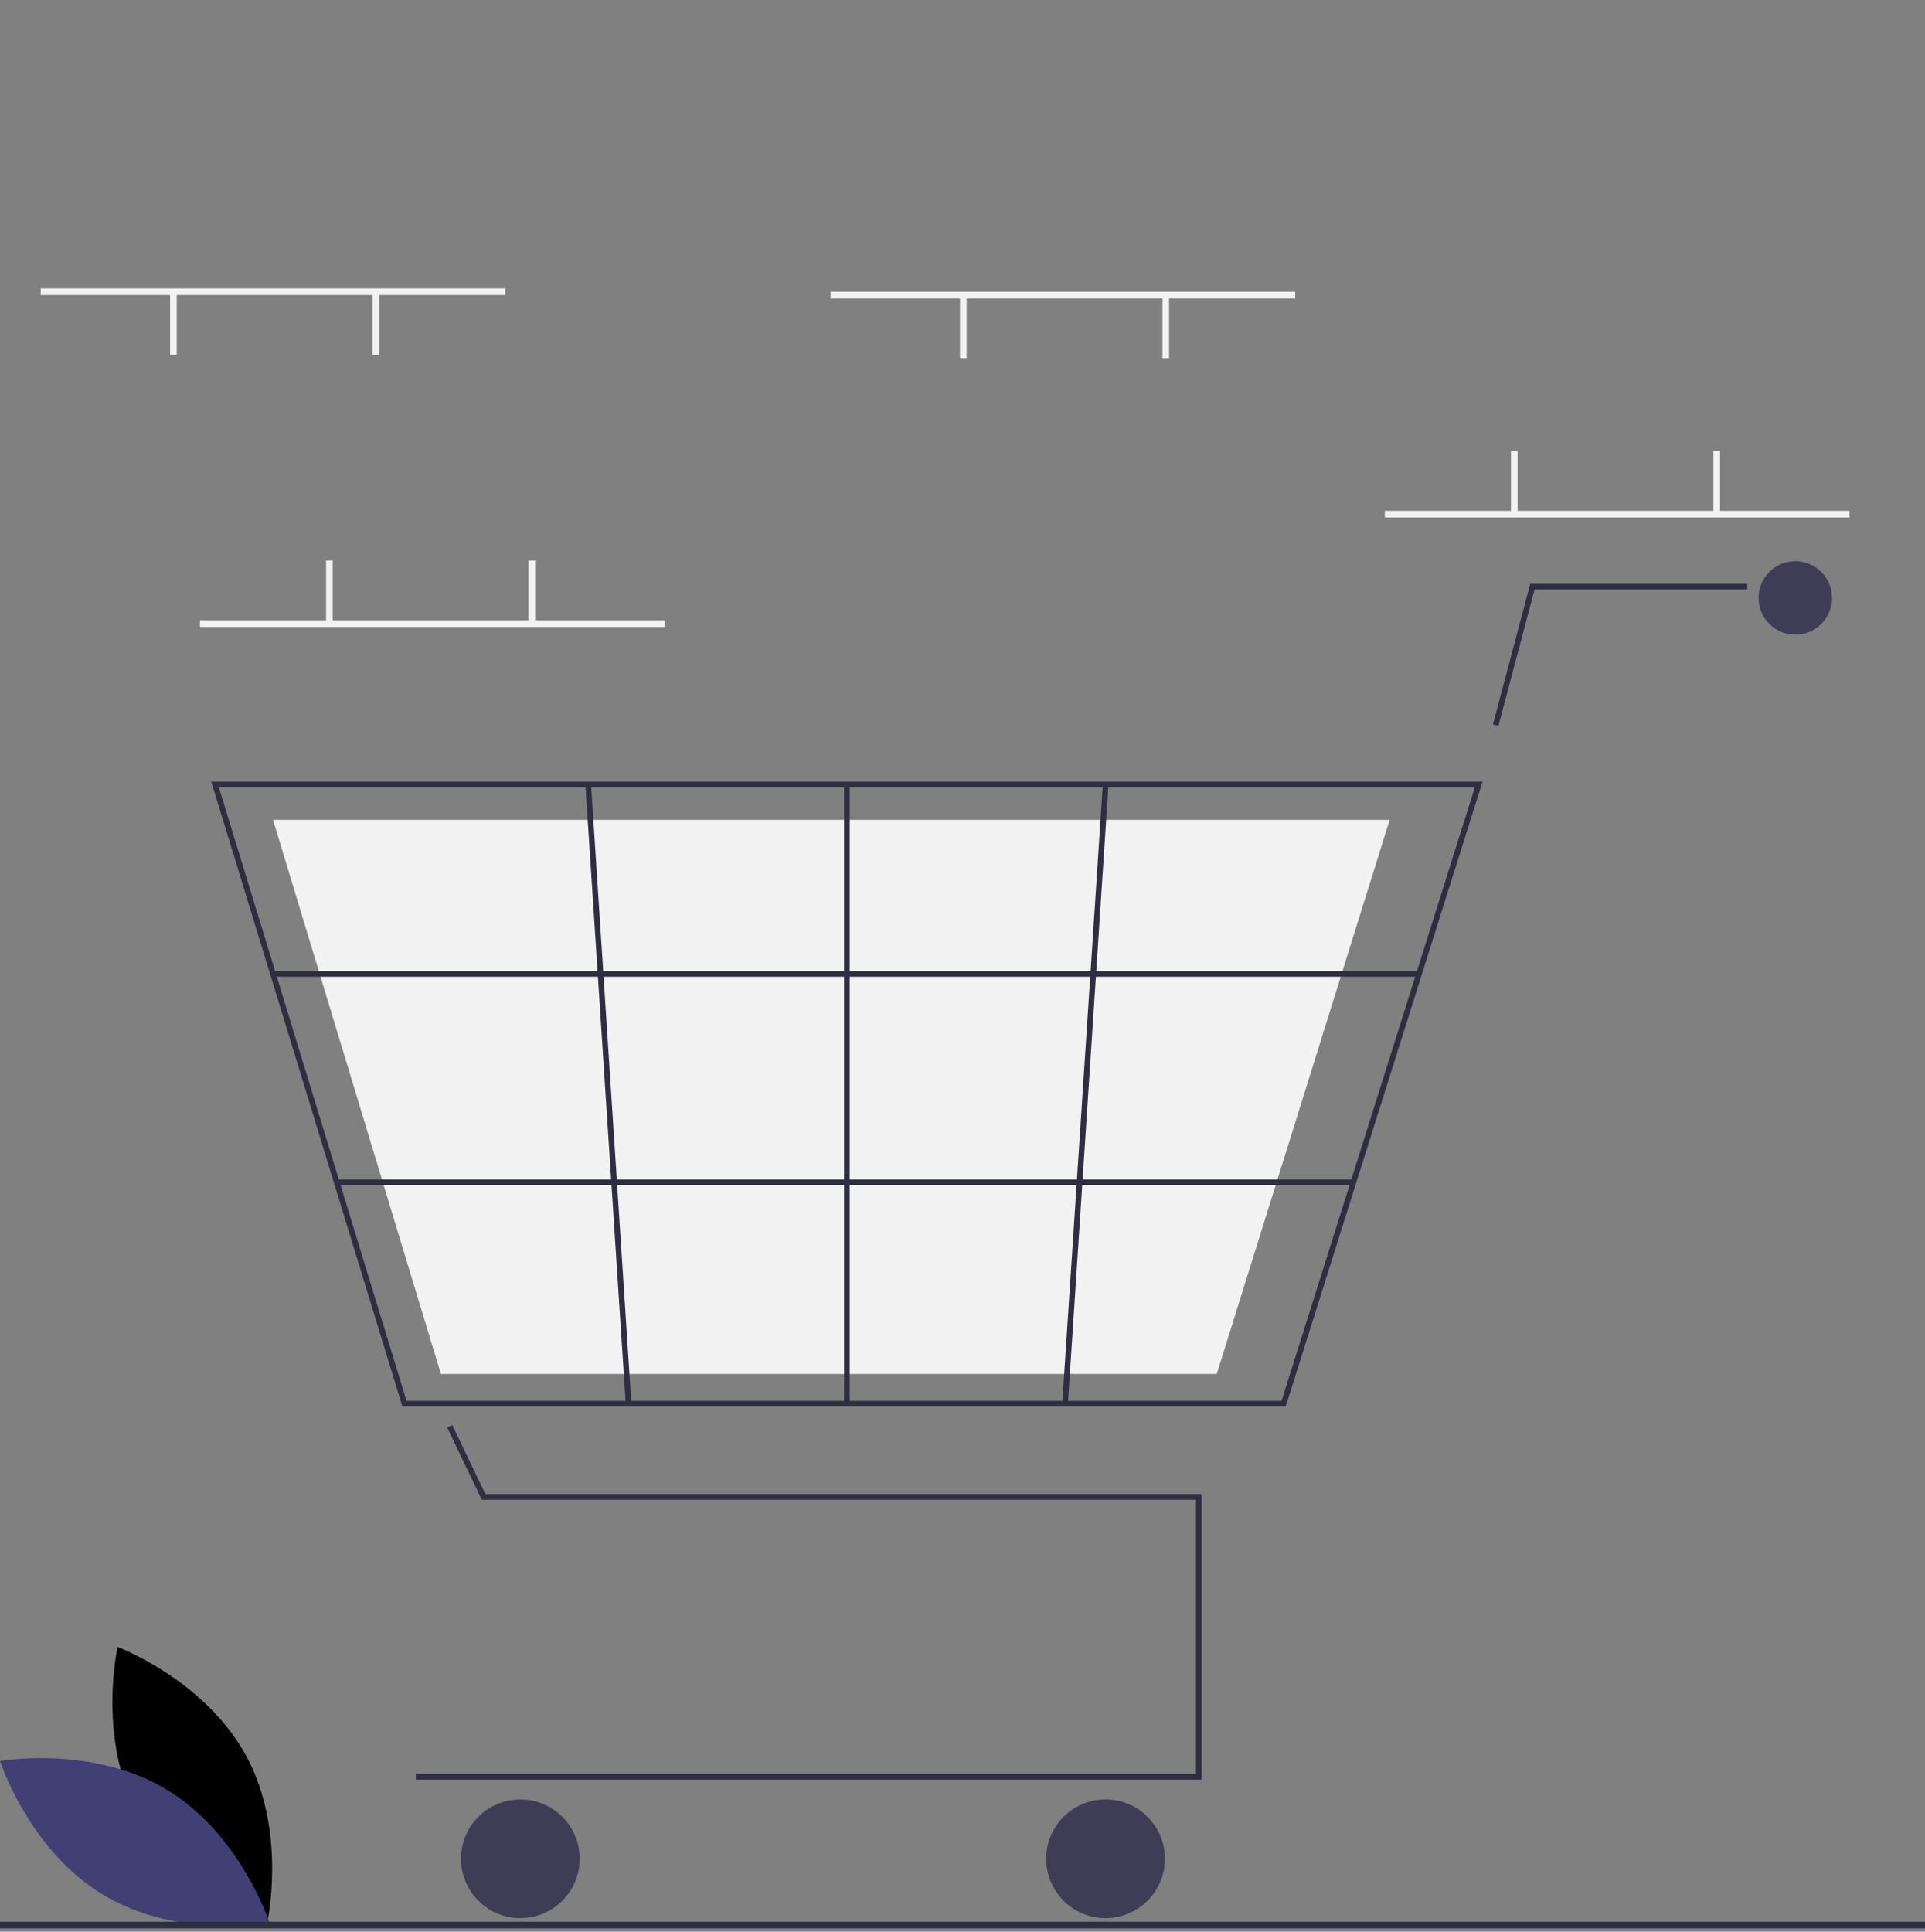 <svg width="580" height="582" viewBox="0 0 580 582" fill="none" xmlns="http://www.w3.org/2000/svg">
<rect x="0" y="0" width="580" height="582" fill="#808080" stroke="none"/>
<g clip-path="url(#clip0_885_26670)">
<path d="M41.634 546.739C54.063 569.788 80.44 579.683 80.44 579.683C80.44 579.683 86.668 552.207 74.239 529.158C61.811 506.109 35.433 496.215 35.433 496.215C35.433 496.215 29.206 523.69 41.634 546.739Z" fill="black"/>
<path d="M50.176 539.153C72.615 552.653 81.257 579.467 81.257 579.467C81.257 579.467 53.519 584.394 31.08 570.894C8.642 557.394 0 530.58 0 530.58C0 530.58 27.738 525.653 50.176 539.153Z" fill="#423F74"/>
<path d="M557.248 153.906H417.248V155.906H557.248V153.906Z" fill="#F2F2F2"/>
<path d="M457.248 135.906H455.248V154.406H457.248V135.906Z" fill="#F2F2F2"/>
<path d="M518.248 135.906H516.248V154.406H518.248V135.906Z" fill="#F2F2F2"/>
<path d="M362.059 536.185H125.273V534.482H360.355V451.862H145.179L134.726 430.085L136.262 429.348L146.251 450.158H362.059V536.185Z" fill="#2F2E41"/>
<path d="M156.789 577.918C166.668 577.918 174.676 569.91 174.676 560.031C174.676 550.153 166.668 542.145 156.789 542.145C146.911 542.145 138.902 550.153 138.902 560.031C138.902 569.91 146.911 577.918 156.789 577.918Z" fill="#3F3D56"/>
<path d="M333.1 577.918C342.978 577.918 350.986 569.91 350.986 560.031C350.986 550.153 342.978 542.145 333.1 542.145C323.221 542.145 315.213 550.153 315.213 560.031C315.213 569.91 323.221 577.918 333.1 577.918Z" fill="#3F3D56"/>
<path d="M540.928 191.228C547.044 191.228 552.001 186.27 552.001 180.155C552.001 174.039 547.044 169.082 540.928 169.082C534.813 169.082 529.855 174.039 529.855 180.155C529.855 186.27 534.813 191.228 540.928 191.228Z" fill="#3F3D56"/>
<path d="M387.385 423.752H121.237L63.648 235.516H446.693L446.344 236.623L387.385 423.752ZM122.497 422.049H386.136L444.37 237.219H65.951L122.497 422.049Z" fill="#2F2E41"/>
<path d="M366.61 413.959H132.842L82.26 247.016H418.701L418.395 247.999L366.61 413.959Z" fill="#F2F2F2"/>
<path d="M451.465 218.701L449.818 218.264L461.059 175.895H526.448V177.599H462.37L451.465 218.701Z" fill="#2F2E41"/>
<path d="M427.551 292.582H82.258V294.286H427.551V292.582Z" fill="#2F2E41"/>
<path d="M407.778 355.344H101.459V357.047H407.778V355.344Z" fill="#2F2E41"/>
<path d="M256.018 236.367H254.314V422.9H256.018V236.367Z" fill="#2F2E41"/>
<path d="M332.285 236.315L320.057 422.844L321.757 422.955L333.985 236.427L332.285 236.315Z" fill="#2F2E41"/>
<path d="M178.081 236.311L176.381 236.422L188.538 422.955L190.238 422.844L178.081 236.311Z" fill="#2F2E41"/>
<path d="M580 579H0V581H580V579Z" fill="#2F2E41"/>
<path d="M200.248 186.906H60.248V188.906H200.248V186.906Z" fill="#F2F2F2"/>
<path d="M100.248 168.906H98.248V187.406H100.248V168.906Z" fill="#F2F2F2"/>
<path d="M161.248 168.906H159.248V187.406H161.248V168.906Z" fill="#F2F2F2"/>
<path d="M390.248 87.906H250.248V89.906H390.248V87.906Z" fill="#F2F2F2"/>
<path d="M352.248 89.406H350.248V107.906H352.248V89.406Z" fill="#F2F2F2"/>
<path d="M291.248 89.406H289.248V107.906H291.248V89.406Z" fill="#F2F2F2"/>
<path d="M152.248 86.906H12.248V88.906H152.248V86.906Z" fill="#F2F2F2"/>
<path d="M114.248 88.406H112.248V106.906H114.248V88.406Z" fill="#F2F2F2"/>
<path d="M53.248 88.406H51.248V106.906H53.248V88.406Z" fill="#F2F2F2"/>
</g>
<defs>
<clipPath id="clip0_885_26670">
<rect width="580" height="582" fill="white"/>
</clipPath>
</defs>
</svg>
